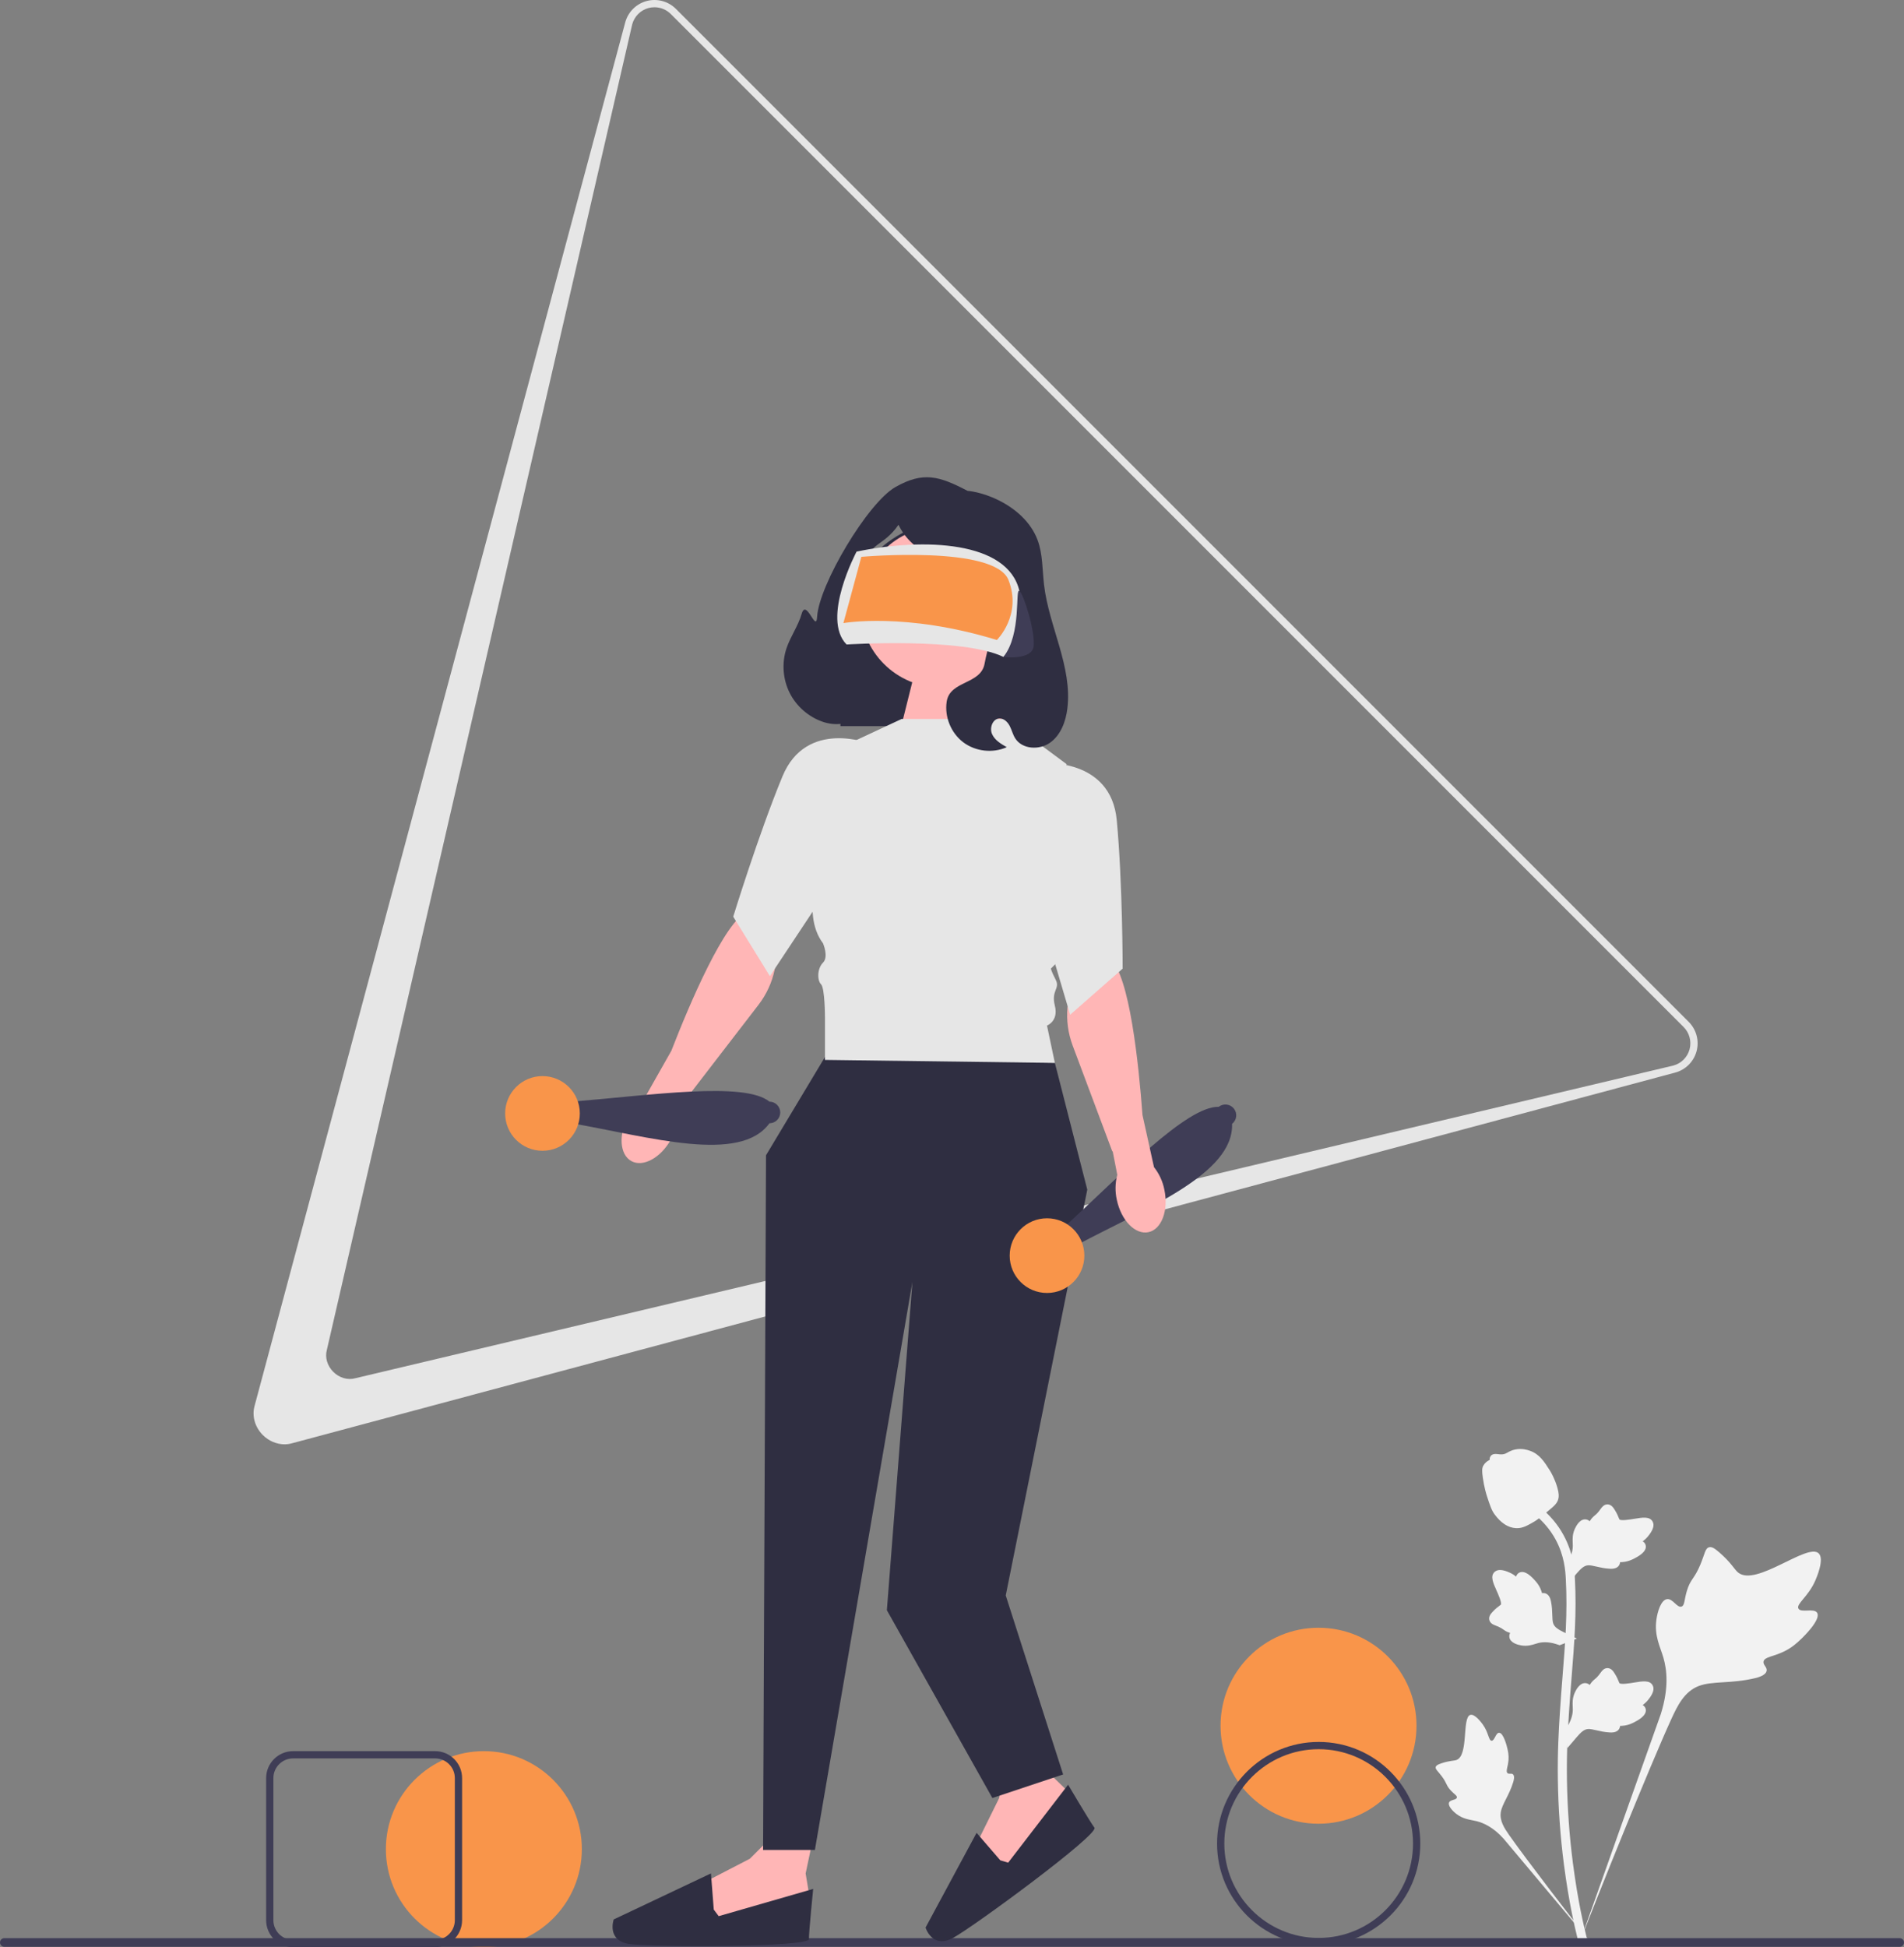<svg xmlns="http://www.w3.org/2000/svg" width="524.67" height="536.463" viewBox="0 0 524.67 536.463" xmlns:xlink="http://www.w3.org/1999/xlink"><rect x="0" y="0" width="524.67" height="536.463" fill="#808080" stroke="none"/><path d="M78.405,397.926c-2.159,.001-4.331-.902-5.982-2.553-2.151-2.151-3.032-5.19-2.298-7.93L172.284,6.185c.377-1.41,1.124-2.704,2.161-3.741s2.331-1.785,3.742-2.163c2.873-.768,5.965,.06,8.066,2.162L465.353,281.542c2.104,2.104,2.933,5.195,2.162,8.067-.38,1.414-1.127,2.708-2.162,3.743-1.033,1.034-2.327,1.781-3.74,2.161L80.354,397.672c-.638,.171-1.293,.254-1.948,.254ZM180.34,1.999c-.546,0-1.096,.07-1.635,.214-1.073,.288-2.057,.856-2.846,1.645s-1.356,1.772-1.644,2.844L90.057,371.961c-.549,2.052,.133,4.35,1.78,5.998,1.648,1.648,3.946,2.331,5.999,1.781l363.258-86.159c1.074-.289,2.059-.857,2.845-1.643,.787-.787,1.355-1.771,1.645-2.847,.586-2.184-.045-4.535-1.645-6.135L184.84,3.858c-1.204-1.204-2.835-1.859-4.5-1.859Z" fill="#e6e6e6"/><circle cx="363.335" cy="475.463" r="27" fill="#f9954a"/><circle cx="133.335" cy="509.463" r="27" fill="#f9954a"/><g><path d="M500.743,444.361c-.844-1.424-4.497,.101-5.168-1.191-.669-1.287,2.724-3.249,4.663-7.73,.35-.808,2.553-5.9,.922-7.472-3.092-2.978-17.24,9.313-22.191,5.29-1.087-.883-1.846-2.645-5.134-5.506-1.308-1.138-2.099-1.652-2.865-1.461-1.086,.271-1.172,1.725-2.337,4.584-1.747,4.287-2.78,4.028-3.798,7.449-.756,2.539-.583,4.016-1.472,4.303-1.258,.407-2.416-2.286-4.011-2.045-1.627,.246-2.611,3.382-2.922,5.73-.583,4.406,1.035,7.313,1.932,10.371,.975,3.322,1.553,8.375-.698,15.528l-22.277,62.766c4.918-12.879,19.158-48.185,25.142-61.305,1.727-3.787,3.635-7.629,7.551-9.145,3.77-1.46,8.949-.588,15.55-2.179,.771-.186,2.911-.73,3.18-1.988,.223-1.04-1.036-1.621-.842-2.595,.259-1.307,2.734-1.323,5.775-2.831,2.144-1.063,3.48-2.328,4.629-3.415,.346-.328,5.495-5.262,4.371-7.157h-0Z" fill="#f2f2f2"/><path d="M413.097,477.404c-.942,.004-1.248,2.236-2.076,2.193-.825-.043-.808-2.275-2.448-4.519-.296-.405-2.159-2.955-3.401-2.608-2.354,.658-.404,11.148-3.806,12.418-.747,.279-1.831,.143-4.184,.931-.936,.314-1.417,.554-1.544,.985-.18,.611,.508,1.073,1.575,2.47,1.6,2.094,1.175,2.527,2.56,4.013,1.028,1.104,1.803,1.445,1.687,1.964-.163,.735-1.819,.526-2.161,1.379-.349,.87,.907,2.257,1.969,3.087,1.994,1.558,3.888,1.602,5.647,2.044,1.912,.48,4.559,1.654,7.42,4.823l24.378,29.044c-4.902-6.13-18.122-23.306-22.835-30.029-1.361-1.941-2.696-3.985-2.31-6.345,.371-2.272,2.293-4.562,3.417-8.261,.131-.432,.481-1.639-.058-2.134-.446-.409-1.095,.041-1.517-.335-.567-.504,.14-1.724,.277-3.651,.097-1.359-.138-2.38-.341-3.258-.061-.265-.997-4.215-2.251-4.21v0Z" fill="#f2f2f2"/><path d="M431.897,481.624l-.568-5.068,.259-.384c1.2-1.777,1.812-3.512,1.819-5.159,.001-.262-.011-.524-.023-.79-.049-1.057-.11-2.371,.575-3.903,.384-.854,1.463-2.831,3.086-2.587,.437,.061,.767,.262,1.018,.497,.037-.059,.075-.117,.115-.181,.505-.771,.905-1.101,1.291-1.419,.296-.245,.602-.497,1.082-1.094,.21-.262,.374-.492,.513-.685,.42-.585,.968-1.282,1.935-1.27,1.033,.049,1.574,.903,1.932,1.468,.64,1.008,.93,1.735,1.122,2.217,.07,.176,.149,.374,.19,.436,.333,.489,3.038,.032,4.057-.135,2.289-.382,4.27-.712,5.087,.732,.585,1.033,.151,2.398-1.33,4.168-.461,.551-.952,.969-1.388,1.297,.361,.215,.684,.546,.815,1.065h0c.308,1.228-.748,2.459-3.137,3.663-.593,.301-1.392,.702-2.512,.896-.527,.091-1.002,.113-1.408,.125-.009,.235-.064,.489-.207,.751-.42,.771-1.293,1.138-2.61,1.05-1.449-.076-2.642-.352-3.694-.595-.919-.21-1.711-.389-2.332-.347-1.153,.093-2.041,1.016-3.083,2.212l-2.603,3.042h-0Z" fill="#f2f2f2"/><path d="M434.531,451.448l-4.758,1.835-.437-.153c-2.023-.71-3.857-.862-5.452-.451-.254,.065-.504,.143-.759,.223-1.01,.315-2.266,.708-3.922,.434-.924-.155-3.11-.697-3.285-2.329-.052-.438,.059-.809,.222-1.111-.066-.021-.133-.042-.204-.065-.874-.293-1.295-.597-1.7-.889-.312-.224-.633-.456-1.332-.769-.307-.137-.571-.237-.793-.322-.672-.258-1.486-.611-1.719-1.549-.215-1.011,.474-1.751,.93-2.241,.813-.875,1.442-1.34,1.86-1.648,.153-.112,.324-.239,.373-.294,.389-.446-.74-2.947-1.159-3.891-.95-2.118-1.772-3.95-.582-5.106,.851-.828,2.282-.754,4.369,.229,.65,.307,1.179,.675,1.607,1.013,.117-.404,.354-.8,.823-1.058h0c1.11-.61,2.569,.099,4.339,2.105,.442,.498,1.033,1.169,1.504,2.203,.221,.487,.363,.941,.478,1.331,.229-.051,.49-.063,.779,.009,.852,.21,1.429,.962,1.678,2.258,.294,1.421,.329,2.645,.362,3.724,.03,.942,.058,1.753,.255,2.344,.382,1.091,1.5,1.717,2.922,2.421l3.603,1.746-0,0Z" fill="#f2f2f2"/><path d="M431.897,436.517l-.568-5.068,.259-.384c1.2-1.777,1.812-3.512,1.819-5.159,.001-.262-.011-.524-.023-.79-.049-1.057-.11-2.371,.575-3.903,.384-.854,1.463-2.831,3.086-2.587,.437,.061,.767,.262,1.018,.497,.037-.059,.075-.117,.115-.181,.505-.771,.905-1.101,1.291-1.419,.296-.245,.602-.497,1.082-1.094,.21-.262,.374-.492,.513-.685,.42-.585,.968-1.282,1.935-1.27,1.033,.049,1.574,.903,1.932,1.468,.64,1.008,.93,1.735,1.122,2.217,.07,.176,.149,.374,.19,.436,.333,.489,3.038,.032,4.057-.135,2.289-.382,4.27-.712,5.087,.732,.585,1.033,.151,2.398-1.33,4.168-.461,.551-.952,.969-1.388,1.297,.361,.215,.684,.546,.815,1.065h0c.308,1.228-.748,2.459-3.137,3.663-.593,.301-1.392,.702-2.512,.896-.527,.091-1.002,.113-1.408,.125-.009,.235-.064,.489-.207,.751-.42,.771-1.293,1.138-2.61,1.05-1.449-.076-2.642-.352-3.694-.595-.919-.21-1.711-.389-2.332-.347-1.153,.093-2.041,1.016-3.083,2.212l-2.603,3.042h-0Z" fill="#f2f2f2"/><path d="M437.083,534.895l-1.062-.666-.257-1.226,.257,1.226-1.238,.142c-.02-.115-.087-.379-.188-.793-.554-2.266-2.244-9.162-3.654-20.023-.984-7.581-1.541-15.376-1.656-23.17-.115-7.807,.255-13.717,.551-18.467,.224-3.583,.496-6.994,.762-10.317,.71-8.878,1.379-17.265,.881-26.55-.11-2.073-.341-6.387-2.862-10.978-1.462-2.663-3.476-5.027-5.987-7.023l1.561-1.963c2.771,2.207,5,4.826,6.623,7.782,2.795,5.09,3.047,9.791,3.168,12.05,.507,9.449-.17,17.916-.887,26.88-.264,3.311-.536,6.708-.759,10.276-.294,4.706-.66,10.565-.546,18.271,.113,7.701,.663,15.4,1.634,22.886,1.392,10.724,3.058,17.517,3.605,19.749,.291,1.192,.352,1.441,.054,1.914v-0Z" fill="#f2f2f2"/><path d="M418.034,421.031c-.103,0-.207-.002-.312-.01-2.134-.115-4.11-1.392-5.875-3.796-.827-1.131-1.251-2.42-2.095-4.992-.131-.396-.767-2.408-1.154-5.176-.253-1.808-.221-2.565,.137-3.233,.398-.744,1.041-1.263,1.766-1.613-.032-.24-.006-.487,.098-.739,.427-1.045,1.563-.908,2.177-.842,.311,.039,.699,.091,1.117,.069,.658-.032,1.012-.228,1.548-.521,.513-.281,1.15-.631,2.096-.825,1.865-.389,3.427,.14,3.942,.313,2.71,.903,4.046,3.01,5.593,5.45,.308,.489,1.367,2.271,2.065,4.713,.504,1.762,.433,2.545,.281,3.128-.308,1.197-1.036,1.882-2.885,3.394-1.931,1.583-2.9,2.376-3.732,2.858-1.937,1.118-3.153,1.821-4.768,1.821v0Z" fill="#f2f2f2"/></g><path d="M0,535.176c0,.66,.53,1.19,1.19,1.19H523.48c.66,0,1.19-.53,1.19-1.19,0-.66-.53-1.19-1.19-1.19H1.19c-.66,0-1.19,.53-1.19,1.19Z" fill="#3f3d56"/><g><polygon points="216.126 502.612 206.634 512.105 193.525 518.885 194.881 530.638 219.742 527.926 222.907 521.597 222.003 516.173 223.811 507.585 216.126 502.612" fill="#ffb6b6"/><path d="M196.689,526.118l-.776-9.973-26.797,12.685s-2.075,5.876,4.387,6.78c6.462,.904,49.405,.904,49.405-1.356s1.175-13.831,1.175-13.831l-26.036,7.503-1.356-1.808Z" fill="#2f2e41"/></g><g><polygon points="277.366 482.089 275.348 495.361 268.809 508.592 276.868 517.254 295.283 500.332 294.08 493.36 290.137 489.527 286.502 481.538 277.366 482.089" fill="#ffb6b6"/><path d="M275.645,512.541l-6.537-7.571-14.062,26.101s1.812,5.963,7.552,2.86c5.74-3.102,40.325-28.558,38.985-30.378s-7.253-11.836-7.253-11.836l-16.521,21.476-2.164-.652Z" fill="#2f2e41"/></g><path d="M231.592,143.071h42.866v24.755c0,17.786-14.44,32.226-32.226,32.226h-10.64v-56.981h0Z" transform="translate(506.051 343.124) rotate(-180)" fill="#2f2e41"/><path d="M248.446,199.71l3.79-15.161,23.824-2.707s-.541,16.244,1.083,18.951l-28.697-1.083Z" fill="#ffb6b6"/><circle cx="259.275" cy="167.223" r="22.199" fill="#ffb6b6"/><polygon points="227.33 291.215 211.086 318.288 210.274 509.69 224.554 509.69 251.424 353.211 244.386 443.634 273.464 495.377 292.957 488.88 277.143 439.573 299.614 327.763 290.68 292.84 227.33 291.215" fill="#2f2e41"/><path d="M277.143,198.086h-28.697l-16.244,7.58-5.415,30.863s-6.497,14.773,0,23.359c0,0,1.624,3.713,0,5.338s-1.624,4.873-.541,5.956,1.083,9.171,1.083,9.171v11.665l63.35,.823-2.166-10.288s3.249-1.202,2.166-5.474c-1.083-4.272,1.525-4.639,.221-7.162-1.304-2.524-1.304-3.065-1.304-3.065l4.332-4.332s3.249-14.619-2.166-23.282c-5.415-8.663,2.166-28.697,2.166-28.697l-16.785-12.453Z" fill="#e6e6e6"/><g><path d="M296.59,343.084l-3.661-4.698c16.021-14.72,34.078-33.682,42.921-33.449,1.297-1.011,3.168-.779,4.179,.518h0c1.011,1.297,.779,3.168-.518,4.179,.487,13.812-23.582,23.205-42.921,33.449Z" fill="#3f3d56"/><circle cx="288.519" cy="345.941" r="10.288" fill="#f9954a"/></g><path d="M216.697,178.708c1.09-3.315,3.242-6.217,4.205-9.571,1.279-4.453,4.001,5.426,4.266,.801,.505-8.792,13.924-31.408,21.584-35.753,7.661-4.344,12.06-3.034,19.865,1.046,0,0,3.788,.241,8.505,2.569s8.962,6.058,10.796,10.987c1.454,3.907,1.293,8.199,1.779,12.339,1.353,11.536,7.82,22.507,6.432,34.039-.433,3.598-1.801,7.318-4.742,9.435-2.942,2.116-7.694,1.886-9.631-1.177-.661-1.045-.94-2.285-1.506-3.385-.566-1.099-1.589-2.124-2.826-2.09-1.858,.051-2.804,2.545-2.071,4.253,.733,1.708,2.454,2.74,4.071,3.657-3.85,1.732-8.626,1.193-11.993-1.354-3.367-2.547-5.185-6.996-4.565-11.172,.873-5.885,9.446-4.667,10.456-10.53,.735-4.268,3.317-11.409,2.614-15.683-.703-4.273-4.081,.901-.523-1.568-3.914,1.887-12.287-11.022-16.385-12.468-4.098-1.446-7.573-4.577-9.436-8.503-4.346,6.301-8.17,4.59-9.726,12.084-1.557,7.495-.117,24.521,6.292,28.705-2.565,1.75-4.61,4.253-5.814,7.116-.682,1.622-1.124,3.396-2.256,4.743-2.161,2.572-6.152,2.729-9.333,1.647-3.944-1.341-7.317-4.287-9.176-8.015-1.859-3.728-2.184-8.194-.882-12.152Z" fill="#2f2e41"/><path d="M236.044,151.974s-9.846,18.436-2.758,25.592c0,0,31.996-2.027,43.208,3.42,0,0,7.555-4.409,4.41-18.174-3.144-13.765-26.275-14.7-44.86-10.838Z" fill="#e6e6e6"/><path d="M237.354,153.422l-4.946,18.254s17.058-3.087,42.296,4.651c0,0,7.001-6.874,3.193-16.53s-40.544-6.375-40.544-6.375Z" fill="#f9954a"/><path d="M276.494,180.986s7.817,1.026,8.33-2.883c.513-3.908-2.689-14.38-3.919-15.292-1.231-.912,.683,11.941-4.41,18.174Z" fill="#3f3d56"/><path d="M173.967,319.888c3.241,1.785,8.141-.897,10.947-5.991,1.149-2.02,1.797-4.285,1.89-6.607l3.107-5.812,.108,.034,18.985-24.657c4.414-5.733,6.053-13.208,4.147-20.188-1.134-4.152-3.226-7.29-7.07-5.645-6.379,2.73-15.98,25.373-21.087,38.487l-7.242,12.796c-1.913,1.32-3.481,3.08-4.575,5.131-2.805,5.092-2.452,10.667,.79,12.452Z" fill="#ffb6b6"/><path d="M239.88,204.953s-17.64-7.112-24.276,8.975c-6.636,16.088-13.554,38.633-13.554,38.633l10.104,16.379,17.166-25.883,10.56-38.105Z" fill="#e6e6e6"/><g><path d="M157.611,309.475v-5.956c21.685-1.763,47.584-5.62,54.416-0,1.645,0,2.978,1.333,2.978,2.978h0c0,1.645-1.333,2.978-2.978,2.978-8.106,11.194-32.864,3.808-54.416,0Z" fill="#3f3d56"/><circle cx="149.489" cy="306.767" r="10.288" fill="#f9954a"/></g><path d="M316.456,339.483c-3.622,.755-7.52-3.246-8.708-8.939-.506-2.268-.461-4.624,.131-6.871l-1.265-6.468-.114,.001-10.917-29.141c-2.538-6.776-1.912-14.403,1.958-20.516,2.302-3.637,5.222-6.023,8.415-3.322,5.297,4.481,7.834,28.945,8.869,42.979l3.17,14.357c1.441,1.823,2.425,3.965,2.868,6.247,1.188,5.691-.786,10.917-4.408,11.673Z" fill="#ffb6b6"/><path d="M287.16,210.268s18.951-1.624,20.575,15.702c1.624,17.326,1.624,40.909,1.624,40.909l-14.465,12.694-8.818-29.78,1.083-39.526Z" fill="#e6e6e6"/><path d="M363.377,535.926c-15.439,0-28-12.561-28-28s12.561-28,28-28,28,12.561,28,28-12.561,28-28,28Zm0-54c-14.337,0-26,11.663-26,26s11.663,26,26,26,26-11.663,26-26-11.663-26-26-26Z" fill="#3f3d56"/><path d="M119.91,536.463h-39.149c-4.094,0-7.425-3.331-7.425-7.425v-39.15c0-4.094,3.331-7.425,7.425-7.425h39.149c4.094,0,7.425,3.331,7.425,7.425v39.15c0,4.094-3.331,7.425-7.425,7.425Zm-39.149-52c-2.992,0-5.425,2.434-5.425,5.425v39.15c0,2.991,2.434,5.425,5.425,5.425h39.149c2.992,0,5.425-2.434,5.425-5.425v-39.15c0-2.991-2.434-5.425-5.425-5.425h-39.149Z" fill="#3f3d56"/></svg>